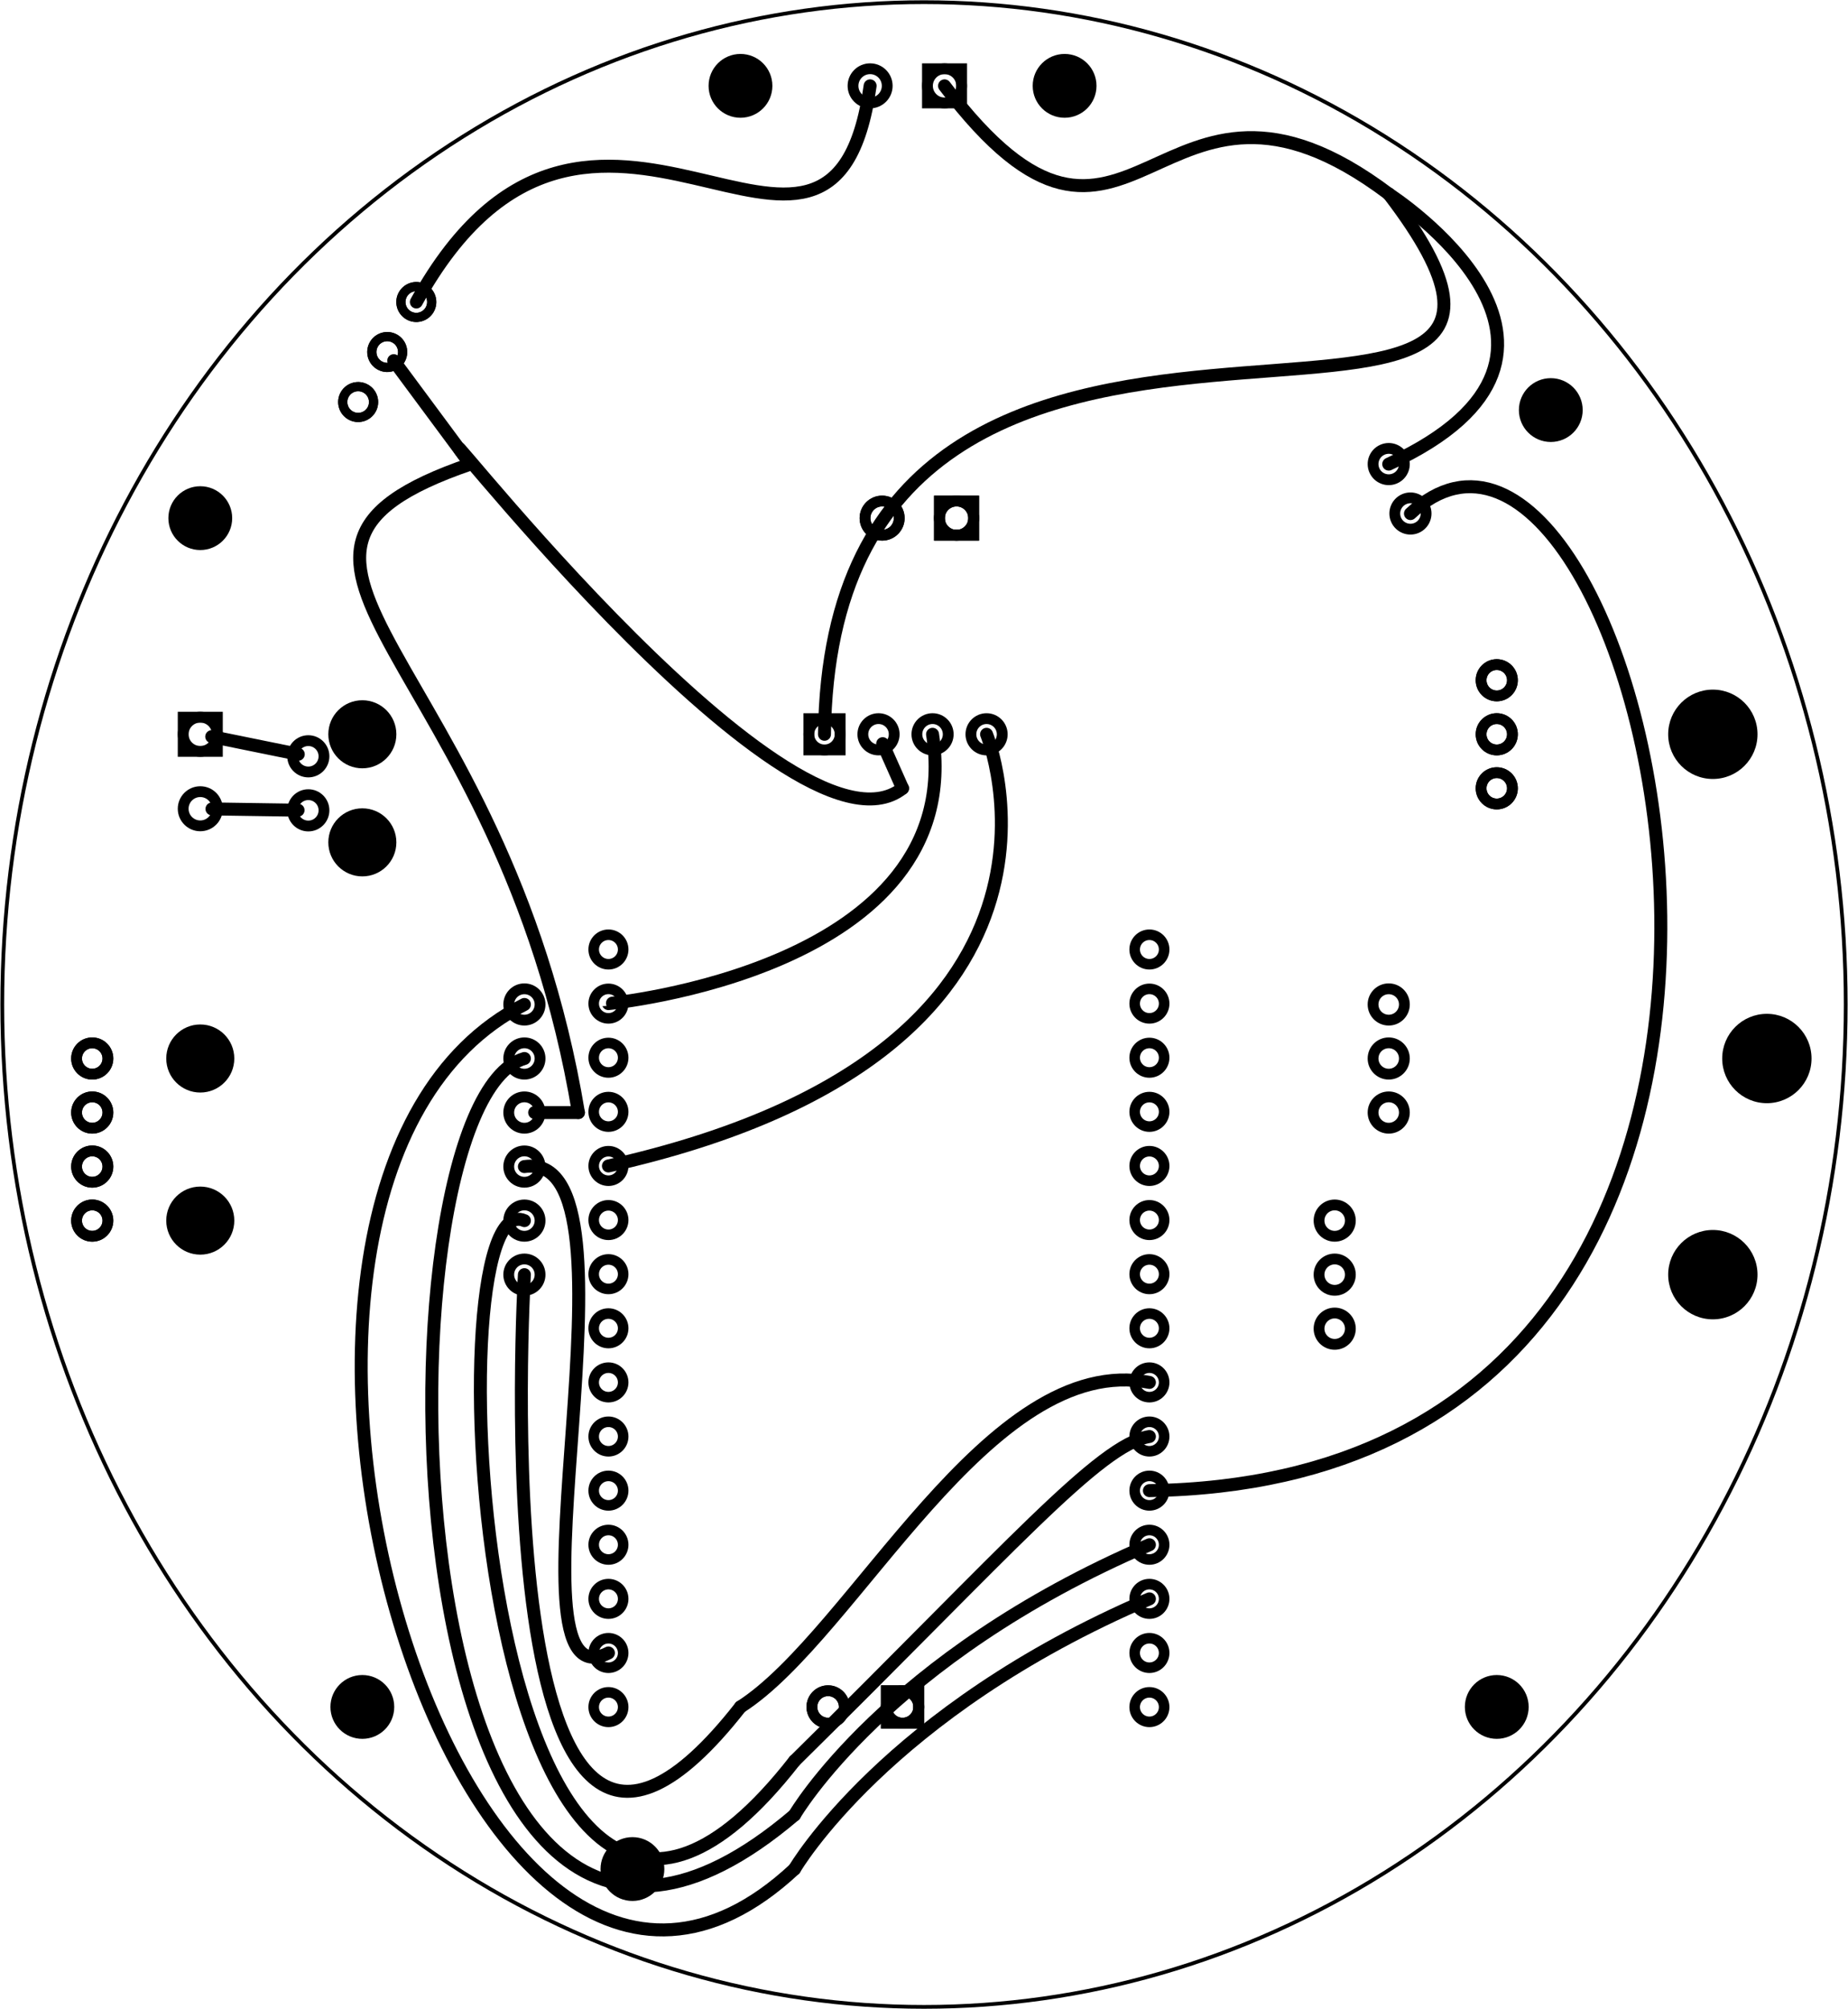 <?xml version='1.0' encoding='UTF-8' standalone='no'?>
<!-- Created with Fritzing (https://fritzing.org/) -->
<svg xmlns="http://www.w3.org/2000/svg" viewBox="0 0 246.278 267.691"  baseProfile="tiny" version="1.2" xmlns:svg="http://www.w3.org/2000/svg" width="3.421in" y="0in" x="0in" height="3.718in">
 <g transform="matrix(-1, 0, 0, 1, 246.278, 0)">
  <g partID="334800">
   <g  id="board">
    <ellipse fill="none"  stroke="black" cy="133.846" ry="133.558" id="boardoutline" fill-opacity="0.5" cx="123.139" rx="122.851" stroke-width="0.5"/>
   </g>
  </g>
  <g partID="255062">
   <g transform="translate(88.717,256.865)">
    <g transform="matrix(0,-1,1,0,0,0)">
     <g gorn="0.3.1"  id="copper1">
      <g gorn="0.3.1.0"  id="copper0">
       <path gorn="0.3.1.0.0" fill="none"  stroke="black" id="connector15pad" style="stroke-linecap:butt;stroke-linejoin:miter;stroke-miterlimit:4;stroke-dasharray:none;" d="m29.405,74.517c1.085,0,1.965,0.88,1.965,1.965,0,1.085,-0.88,1.965,-1.965,1.965,-1.085,0,-1.965,-0.88,-1.965,-1.965,0,-1.085,0.88,-1.965,1.965,-1.965z" stroke-opacity="1" stroke-width="1.406"/>
       <path gorn="0.3.1.0.1" fill="none"  stroke="black" id="connector16pad" style="stroke-linecap:butt;stroke-linejoin:miter;stroke-miterlimit:4;stroke-dasharray:none;" d="m36.616,74.517c1.085,0,1.965,0.88,1.965,1.965,0,1.085,-0.88,1.965,-1.965,1.965,-1.085,0,-1.965,-0.88,-1.965,-1.965,0,-1.085,0.88,-1.965,1.965,-1.965z" stroke-opacity="1" stroke-width="1.406"/>
       <path gorn="0.3.1.0.2" fill="none"  stroke="black" id="connector17pad" style="stroke-linecap:butt;stroke-linejoin:miter;stroke-miterlimit:4;stroke-dasharray:none;" d="m43.826,74.517c1.085,0,1.965,0.88,1.965,1.965,0,1.085,-0.88,1.965,-1.965,1.965,-1.085,0,-1.965,-0.88,-1.965,-1.965,0,-1.085,0.88,-1.965,1.965,-1.965z" stroke-opacity="1" stroke-width="1.406"/>
       <path gorn="0.3.1.0.3" fill="none"  stroke="black" id="connector18pad" style="stroke-linecap:butt;stroke-linejoin:miter;stroke-miterlimit:4;stroke-dasharray:none;" d="m51.036,74.517c1.085,0,1.965,0.88,1.965,1.965,0,1.085,-0.88,1.965,-1.965,1.965,-1.085,0,-1.965,-0.88,-1.965,-1.965,0,-1.085,0.88,-1.965,1.965,-1.965z" stroke-opacity="1" stroke-width="1.406"/>
       <path gorn="0.3.1.0.4" fill="none"  stroke="black" id="connector19pad" style="stroke-linecap:butt;stroke-linejoin:miter;stroke-miterlimit:4;stroke-dasharray:none;" d="m58.247,74.517c1.085,0,1.965,0.88,1.965,1.965,0,1.085,-0.88,1.965,-1.965,1.965,-1.085,0,-1.965,-0.88,-1.965,-1.965,0,-1.085,0.88,-1.965,1.965,-1.965z" stroke-opacity="1" stroke-width="1.406"/>
       <path gorn="0.3.1.0.5" fill="none"  stroke="black" id="connector33pin" style="stroke-linecap:butt;stroke-linejoin:miter;stroke-miterlimit:4;stroke-dasharray:none;" d="m65.457,74.517c1.085,0,1.965,0.88,1.965,1.965,0,1.085,-0.88,1.965,-1.965,1.965,-1.085,0,-1.965,-0.88,-1.965,-1.965,0,-1.085,0.88,-1.965,1.965,-1.965z" stroke-opacity="1" stroke-width="1.406"/>
       <path gorn="0.3.1.0.6" fill="none"  stroke="black" id="connector34pin" style="stroke-linecap:butt;stroke-linejoin:miter;stroke-miterlimit:4;stroke-dasharray:none;" d="m72.667,74.517c1.085,0,1.965,0.88,1.965,1.965,0,1.085,-0.88,1.965,-1.965,1.965,-1.085,0,-1.965,-0.88,-1.965,-1.965,0,-1.085,0.88,-1.965,1.965,-1.965z" stroke-opacity="1" stroke-width="1.406"/>
       <path gorn="0.3.1.0.7" fill="none"  stroke="black" id="connector35pin" style="stroke-linecap:butt;stroke-linejoin:miter;stroke-miterlimit:4;stroke-dasharray:none;" d="m79.878,74.517c1.085,0,1.965,0.88,1.965,1.965,0,1.085,-0.88,1.965,-1.965,1.965,-1.085,0,-1.965,-0.88,-1.965,-1.965,0,-1.085,0.88,-1.965,1.965,-1.965z" stroke-opacity="1" stroke-width="1.406"/>
       <path gorn="0.3.1.0.8" fill="none"  stroke="black" id="connector36pin" style="stroke-linecap:butt;stroke-linejoin:miter;stroke-miterlimit:4;stroke-dasharray:none;" d="m87.088,74.517c1.085,0,1.965,0.88,1.965,1.965,0,1.085,-0.88,1.965,-1.965,1.965,-1.085,0,-1.965,-0.88,-1.965,-1.965,0,-1.085,0.88,-1.965,1.965,-1.965z" stroke-opacity="1" stroke-width="1.406"/>
       <path gorn="0.3.1.0.9" fill="none"  stroke="black" id="connector37pin" style="stroke-linecap:butt;stroke-linejoin:miter;stroke-miterlimit:4;stroke-dasharray:none;" d="m94.299,74.517c1.085,0,1.965,0.88,1.965,1.965,0,1.085,-0.88,1.965,-1.965,1.965,-1.085,0,-1.965,-0.88,-1.965,-1.965,0,-1.085,0.88,-1.965,1.965,-1.965z" stroke-opacity="1" stroke-width="1.406"/>
       <path gorn="0.3.1.0.10" fill="none"  stroke="black" id="connector38pin" style="stroke-linecap:butt;stroke-linejoin:miter;stroke-miterlimit:4;stroke-dasharray:none;" d="m101.509,74.517c1.085,0,1.965,0.88,1.965,1.965,0,1.085,-0.88,1.965,-1.965,1.965,-1.085,0,-1.965,-0.88,-1.965,-1.965,0,-1.085,0.88,-1.965,1.965,-1.965z" stroke-opacity="1" stroke-width="1.406"/>
       <path gorn="0.3.1.0.11" fill="none"  stroke="black" id="connector39pin" style="stroke-linecap:butt;stroke-linejoin:miter;stroke-miterlimit:4;stroke-dasharray:none;" d="m108.719,74.517c1.085,0,1.965,0.88,1.965,1.965,0,1.085,-0.88,1.965,-1.965,1.965,-1.085,0,-1.965,-0.88,-1.965,-1.965,0,-1.085,0.88,-1.965,1.965,-1.965z" stroke-opacity="1" stroke-width="1.406"/>
       <path gorn="0.3.1.0.12" fill="none"  stroke="black" id="connector40pin" style="stroke-linecap:butt;stroke-linejoin:miter;stroke-miterlimit:4;stroke-dasharray:none;" d="m115.93,74.517c1.085,0,1.965,0.88,1.965,1.965,0,1.085,-0.88,1.965,-1.965,1.965,-1.085,0,-1.965,-0.88,-1.965,-1.965,0,-1.085,0.88,-1.965,1.965,-1.965z" stroke-opacity="1" stroke-width="1.406"/>
       <path gorn="0.3.1.0.13" fill="none"  stroke="black" id="connector41pin" style="stroke-linecap:butt;stroke-linejoin:miter;stroke-miterlimit:4;stroke-dasharray:none;" d="m123.14,74.517c1.085,0,1.965,0.88,1.965,1.965,0,1.085,-0.88,1.965,-1.965,1.965,-1.085,0,-1.965,-0.88,-1.965,-1.965,0,-1.085,0.88,-1.965,1.965,-1.965z" stroke-opacity="1" stroke-width="1.406"/>
       <path gorn="0.3.1.0.14" fill="none"  stroke="black" id="connector42pin" style="stroke-linecap:butt;stroke-linejoin:miter;stroke-miterlimit:4;stroke-dasharray:none;" d="m130.35,74.517c1.085,0,1.965,0.88,1.965,1.965,0,1.085,-0.88,1.965,-1.965,1.965,-1.085,0,-1.965,-0.88,-1.965,-1.965,0,-1.085,0.88,-1.965,1.965,-1.965z" stroke-opacity="1" stroke-width="1.406"/>
       <path gorn="0.3.1.0.15" fill="none"  stroke="black" id="connector14pad" style="stroke-linecap:butt;stroke-linejoin:miter;stroke-miterlimit:4;stroke-dasharray:none;" d="m29.405,2.414c1.085,0,1.965,0.88,1.965,1.965,0,1.085,-0.88,1.965,-1.965,1.965,-1.085,0,-1.965,-0.88,-1.965,-1.965,0,-1.085,0.88,-1.965,1.965,-1.965z" stroke-opacity="1" stroke-width="1.406"/>
       <path gorn="0.3.1.0.16" fill="none"  stroke="black" id="connector13pad" style="stroke-linecap:butt;stroke-linejoin:miter;stroke-miterlimit:4;stroke-dasharray:none;" d="m36.616,2.414c1.085,0,1.965,0.88,1.965,1.965,0,1.085,-0.88,1.965,-1.965,1.965,-1.085,0,-1.965,-0.88,-1.965,-1.965,0,-1.085,0.88,-1.965,1.965,-1.965z" stroke-opacity="1" stroke-width="1.406"/>
       <path gorn="0.3.1.0.17" fill="none"  stroke="black" id="connector12pad" style="stroke-linecap:butt;stroke-linejoin:miter;stroke-miterlimit:4;stroke-dasharray:none;" d="m43.826,2.414c1.085,0,1.965,0.88,1.965,1.965,0,1.085,-0.88,1.965,-1.965,1.965,-1.085,0,-1.965,-0.88,-1.965,-1.965,0,-1.085,0.88,-1.965,1.965,-1.965z" stroke-opacity="1" stroke-width="1.406"/>
       <path gorn="0.3.1.0.18" fill="none"  stroke="black" id="connector11pad" style="stroke-linecap:butt;stroke-linejoin:miter;stroke-miterlimit:4;stroke-dasharray:none;" d="m51.036,2.414c1.085,0,1.965,0.88,1.965,1.965,0,1.085,-0.88,1.965,-1.965,1.965,-1.085,0,-1.965,-0.88,-1.965,-1.965,0,-1.085,0.88,-1.965,1.965,-1.965z" stroke-opacity="1" stroke-width="1.406"/>
       <path gorn="0.3.1.0.19" fill="none"  stroke="black" id="connector10pad" style="stroke-linecap:butt;stroke-linejoin:miter;stroke-miterlimit:4;stroke-dasharray:none;" d="m58.247,2.414c1.085,0,1.965,0.88,1.965,1.965,0,1.085,-0.88,1.965,-1.965,1.965,-1.085,0,-1.965,-0.88,-1.965,-1.965,0,-1.085,0.88,-1.965,1.965,-1.965z" stroke-opacity="1" stroke-width="1.406"/>
       <path gorn="0.3.1.0.20" fill="none"  stroke="black" id="connector9pad" style="stroke-linecap:butt;stroke-linejoin:miter;stroke-miterlimit:4;stroke-dasharray:none;" d="m65.457,2.414c1.085,0,1.965,0.88,1.965,1.965,0,1.085,-0.88,1.965,-1.965,1.965,-1.085,0,-1.965,-0.88,-1.965,-1.965,0,-1.085,0.88,-1.965,1.965,-1.965z" stroke-opacity="1" stroke-width="1.406"/>
       <path gorn="0.3.1.0.21" fill="none"  stroke="black" id="connector8pad" style="stroke-linecap:butt;stroke-linejoin:miter;stroke-miterlimit:4;stroke-dasharray:none;" d="m72.667,2.414c1.085,0,1.965,0.88,1.965,1.965,0,1.085,-0.88,1.965,-1.965,1.965,-1.085,0,-1.965,-0.88,-1.965,-1.965,0,-1.085,0.88,-1.965,1.965,-1.965z" stroke-opacity="1" stroke-width="1.406"/>
       <path gorn="0.3.1.0.22" fill="none"  stroke="black" id="connector7pad" style="stroke-linecap:butt;stroke-linejoin:miter;stroke-miterlimit:4;stroke-dasharray:none;" d="m79.878,2.414c1.085,0,1.965,0.88,1.965,1.965,0,1.085,-0.88,1.965,-1.965,1.965,-1.085,0,-1.965,-0.88,-1.965,-1.965,0,-1.085,0.88,-1.965,1.965,-1.965z" stroke-opacity="1" stroke-width="1.406"/>
       <path gorn="0.3.1.0.23" fill="none"  stroke="black" id="connector6pad" style="stroke-linecap:butt;stroke-linejoin:miter;stroke-miterlimit:4;stroke-dasharray:none;" d="m87.088,2.414c1.085,0,1.965,0.88,1.965,1.965,0,1.085,-0.88,1.965,-1.965,1.965,-1.085,0,-1.965,-0.88,-1.965,-1.965,0,-1.085,0.88,-1.965,1.965,-1.965z" stroke-opacity="1" stroke-width="1.406"/>
       <path gorn="0.3.1.0.24" fill="none"  stroke="black" id="connector5pad" style="stroke-linecap:butt;stroke-linejoin:miter;stroke-miterlimit:4;stroke-dasharray:none;" d="m94.299,2.414c1.085,0,1.965,0.88,1.965,1.965,0,1.085,-0.88,1.965,-1.965,1.965,-1.085,0,-1.965,-0.88,-1.965,-1.965,0,-1.085,0.88,-1.965,1.965,-1.965z" stroke-opacity="1" stroke-width="1.406"/>
       <path gorn="0.3.1.0.25" fill="none"  stroke="black" id="connector4pad" style="stroke-linecap:butt;stroke-linejoin:miter;stroke-miterlimit:4;stroke-dasharray:none;" d="m101.509,2.414c1.085,0,1.965,0.88,1.965,1.965,0,1.085,-0.88,1.965,-1.965,1.965,-1.085,0,-1.965,-0.88,-1.965,-1.965,0,-1.085,0.88,-1.965,1.965,-1.965z" stroke-opacity="1" stroke-width="1.406"/>
       <path gorn="0.3.1.0.26" fill="none"  stroke="black" id="connector3pad" style="stroke-linecap:butt;stroke-linejoin:miter;stroke-miterlimit:4;stroke-dasharray:none;" d="m108.719,2.414c1.085,0,1.965,0.88,1.965,1.965,0,1.085,-0.88,1.965,-1.965,1.965,-1.085,0,-1.965,-0.88,-1.965,-1.965,0,-1.085,0.88,-1.965,1.965,-1.965z" stroke-opacity="1" stroke-width="1.406"/>
       <path gorn="0.3.1.0.27" fill="none"  stroke="black" id="connector2pad" style="stroke-linecap:butt;stroke-linejoin:miter;stroke-miterlimit:4;stroke-dasharray:none;" d="m115.93,2.414c1.085,0,1.965,0.88,1.965,1.965,0,1.085,-0.88,1.965,-1.965,1.965,-1.085,0,-1.965,-0.88,-1.965,-1.965,0,-1.085,0.88,-1.965,1.965,-1.965z" stroke-opacity="1" stroke-width="1.406"/>
       <path gorn="0.3.1.0.28" fill="none"  stroke="black" id="connector1pad" style="stroke-linecap:butt;stroke-linejoin:miter;stroke-miterlimit:4;stroke-dasharray:none;" d="m123.14,2.414c1.085,0,1.965,0.88,1.965,1.965,0,1.085,-0.88,1.965,-1.965,1.965,-1.085,0,-1.965,-0.88,-1.965,-1.965,0,-1.085,0.88,-1.965,1.965,-1.965z" stroke-opacity="1" stroke-width="1.406"/>
       <path gorn="0.3.1.0.29" fill="none"  stroke="black" id="connector0pad" style="stroke-linecap:butt;stroke-linejoin:miter;stroke-miterlimit:4;stroke-dasharray:none;" d="m130.35,2.414c1.085,0,1.965,0.88,1.965,1.965,0,1.085,-0.88,1.965,-1.965,1.965,-1.085,0,-1.965,-0.88,-1.965,-1.965,0,-1.085,0.88,-1.965,1.965,-1.965z" stroke-opacity="1" stroke-width="1.406"/>
      </g>
     </g>
    </g>
   </g>
  </g>
  <g partID="255102">
   <g transform="translate(164.187,103.869)">
    <g transform="matrix(-1,0,0,-1,0,0)">
     <g  id="copper1">
      <g  id="copper0">
       <rect fill="none" gorn="0.4.0.0"  stroke="black" id="square" width="4.175" y="3.943" x="25.696" height="4.172" stroke-width="1.44"/>
       <circle fill="none" gorn="0.4.0.4"  stroke="black" cy="6.03" id="connector0pin" r="2.088" cx="27.783" stroke-width="1.44"/>
       <circle fill="none" gorn="0.4.0.3"  stroke="black" cy="6.03" id="connector1pin" r="2.088" cx="34.986" stroke-width="1.44"/>
       <circle fill="none" gorn="0.4.0.2"  stroke="black" cy="6.03" id="connector2pin" r="2.088" cx="42.188" stroke-width="1.44"/>
       <circle fill="none" gorn="0.4.0.1"  stroke="black" cy="6.029" id="connector3pin" r="2.088" cx="49.388" stroke-width="1.44"/>
      </g>
     </g>
    </g>
   </g>
  </g>
  <g partID="257842">
   <g transform="translate(171.359,128.799)">
    <g  id="copper1">
     <g  id="copper0">
      <circle fill="none"  cy="5.04" stroke="black" id="connector0pin" r="2.088" cx="5.04" stroke-width="1.44"/>
      <circle fill="none"  cy="12.24" stroke="black" id="connector1pin" r="2.088" cx="5.04" stroke-width="1.44"/>
      <circle fill="none"  cy="19.44" stroke="black" id="connector2pin" r="2.088" cx="5.04" stroke-width="1.44"/>
      <circle fill="none"  cy="26.64" stroke="black" id="connector3pin" r="2.088" cx="5.04" stroke-width="1.44"/>
      <circle fill="none"  cy="33.84" stroke="black" id="connector4pin" r="2.088" cx="5.04" stroke-width="1.44"/>
      <circle fill="none"  cy="41.04" stroke="black" id="connector5pin" r="2.088" cx="5.04" stroke-width="1.44"/>
     </g>
    </g>
   </g>
  </g>
  <g partID="354332">
   <g transform="translate(112.039,79.695)">
    <g transform="matrix(0,-1,1,0,0,0)">
     <g id="copper1" flipped="1">
      <g transform="matrix(-1, 0, 0, 1, 18.432, 0)">
       <g>
        <g>
         <g>
          <rect fill="none" stroke="black" id="square" width="4.558" y="4.482" height="4.558" x="5.497" stroke-width="1.44"/>
          <circle fill="none" cy="6.761" stroke="black" id="connector0pin" r="2.279" cx="7.776" stroke-width="1.44"/>
          <circle fill="none" cy="16.682" stroke="black" id="connector1pin" r="2.279" cx="7.776" stroke-width="1.44"/>
         </g>
         <g>
          <g id="copper0">
           <rect fill="none" stroke="black" id="square" width="4.558" y="4.482" height="4.558" x="5.497" stroke-width="1.44"/>
           <circle fill="none" cy="6.761" stroke="black" id="connector0pin" r="2.279" cx="7.776" stroke-width="1.44"/>
           <circle fill="none" cy="16.682" stroke="black" id="connector1pin" r="2.279" cx="7.776" stroke-width="1.44"/>
          </g>
         </g>
        </g>
       </g>
      </g>
     </g>
    </g>
   </g>
  </g>
  <g partID="351162">
   <g transform="translate(113.639,19.215)">
    <g transform="matrix(0,-1,1,0,0,0)">
     <g  id="copper1">
      <g  id="copper0">
       <rect fill="none"  stroke="black" id="square" width="4.558" y="4.482" height="4.558" x="5.497" stroke-width="1.44"/>
       <circle fill="none"  cy="6.761" stroke="black" id="connector0pin" r="2.279" cx="7.776" stroke-width="1.44"/>
       <circle fill="none"  cy="16.682" stroke="black" id="connector1pin" r="2.279" cx="7.776" stroke-width="1.44"/>
      </g>
     </g>
    </g>
   </g>
  </g>
  <g partID="300712">
   <g transform="translate(119.239,238.095)">
    <g transform="matrix(5.55112e-17,-1,1,5.55112e-17,0,0)">
     <g id="copper1" flipped="1">
      <g transform="matrix(-1, 0, 0, 1, 18.432, 0)">
       <g>
        <g>
         <g>
          <rect fill="none" stroke="black" id="square" width="4.32" y="4.601" height="4.32" x="5.616" stroke-width="1.44"/>
          <circle fill="none" cy="6.761" stroke="black" id="connector0pin" r="2.16" cx="7.776" stroke-width="1.44"/>
          <circle fill="none" cy="16.682" stroke="black" id="connector1pin" r="2.16" cx="7.776" stroke-width="1.44"/>
         </g>
         <g>
          <g id="copper0">
           <rect fill="none" stroke="black" id="square" width="4.32" y="4.601" height="4.32" x="5.616" stroke-width="1.44"/>
           <circle fill="none" cy="6.761" stroke="black" id="connector0pin" r="2.16" cx="7.776" stroke-width="1.44"/>
           <circle fill="none" cy="16.682" stroke="black" id="connector1pin" r="2.16" cx="7.776" stroke-width="1.44"/>
          </g>
         </g>
        </g>
       </g>
      </g>
     </g>
    </g>
   </g>
  </g>
  <g partID="270212">
   <g transform="translate(180.663,35.644)">
    <g transform="matrix(0.865,-0.503,0.503,0.865,0,0)">
     <g  id="copper1">
      <circle fill="none"  cy="9.067" stroke="black" id="connector0pad" r="2.052" connectorname="1" cx="6.453" stroke-width="1.224"/>
      <circle fill="none"  cy="16.771" stroke="black" id="connector1pad" r="2.052" connectorname="2" cx="6.453" stroke-width="1.224"/>
      <circle fill="none"  cy="24.476" stroke="black" id="connector2pad" r="2.052" connectorname="3" cx="6.453" stroke-width="1.224"/>
      <g  id="copper0">
       <circle fill="none"  cy="9.067" stroke="black" id="connector0pad" r="2.052" connectorname="1" cx="6.453" stroke-width="1.224"/>
       <circle fill="none"  cy="16.771" stroke="black" id="connector1pad" r="2.052" connectorname="2" cx="6.453" stroke-width="1.224"/>
       <circle fill="none"  cy="24.476" stroke="black" id="connector2pad" r="2.052" connectorname="3" cx="6.453" stroke-width="1.224"/>
      </g>
     </g>
    </g>
   </g>
  </g>
  <g partID="305112">
   <g transform="translate(228.959,135.999)">
    <g id="copper1" flipped="1">
     <g transform="matrix(-1, 0, 0, 1, 10.08, 0)">
      <g>
       <g>
        <g>
         <circle fill="none" cy="5.04" stroke="black" id="connector0pin" r="2.088" cx="5.04" stroke-width="1.44"/>
         <circle fill="none" cy="12.24" stroke="black" id="connector1pin" r="2.088" cx="5.04" stroke-width="1.44"/>
         <circle fill="none" cy="19.44" stroke="black" id="connector2pin" r="2.088" cx="5.04" stroke-width="1.44"/>
         <circle fill="none" cy="26.64" stroke="black" id="connector3pin" r="2.088" cx="5.04" stroke-width="1.44"/>
        </g>
        <g>
         <g id="copper0">
          <circle fill="none" cy="5.04" stroke="black" id="connector0pin" r="2.088" cx="5.04" stroke-width="1.44"/>
          <circle fill="none" cy="12.24" stroke="black" id="connector1pin" r="2.088" cx="5.04" stroke-width="1.44"/>
          <circle fill="none" cy="19.44" stroke="black" id="connector2pin" r="2.088" cx="5.04" stroke-width="1.44"/>
          <circle fill="none" cy="26.64" stroke="black" id="connector3pin" r="2.088" cx="5.04" stroke-width="1.44"/>
         </g>
        </g>
       </g>
      </g>
     </g>
    </g>
   </g>
  </g>
  <g partID="306282">
   <g transform="translate(41.759,85.599)">
    <g transform="matrix(1,0,0,1,0,0)">
     <g id="copper1" flipped="1">
      <g transform="matrix(-1, 0, 0, 1, 10.08, 0)">
       <g>
        <g>
         <g>
          <circle fill="none" cy="5.04" stroke="black" id="connector0pin" r="2.088" cx="5.04" stroke-width="1.44"/>
          <circle fill="none" cy="12.24" stroke="black" id="connector1pin" r="2.088" cx="5.04" stroke-width="1.44"/>
          <circle fill="none" cy="19.44" stroke="black" id="connector2pin" r="2.088" cx="5.04" stroke-width="1.44"/>
         </g>
         <g>
          <g id="copper0">
           <circle fill="none" cy="5.04" stroke="black" id="connector0pin" r="2.088" cx="5.04" stroke-width="1.44"/>
           <circle fill="none" cy="12.24" stroke="black" id="connector1pin" r="2.088" cx="5.04" stroke-width="1.44"/>
           <circle fill="none" cy="19.44" stroke="black" id="connector2pin" r="2.088" cx="5.04" stroke-width="1.44"/>
          </g>
         </g>
        </g>
       </g>
      </g>
     </g>
    </g>
   </g>
  </g>
  <g partID="308432">
   <g transform="translate(56.159,128.799)">
    <g  id="copper1">
     <g  id="copper0">
      <circle fill="none"  cy="5.04" stroke="black" id="connector0pin" r="2.088" cx="5.04" stroke-width="1.44"/>
      <circle fill="none"  cy="12.24" stroke="black" id="connector1pin" r="2.088" cx="5.04" stroke-width="1.44"/>
      <circle fill="none"  cy="19.44" stroke="black" id="connector2pin" r="2.088" cx="5.04" stroke-width="1.44"/>
     </g>
    </g>
   </g>
  </g>
  <g partID="351382">
   <g transform="translate(200.159,95.733)">
    <g transform="matrix(1,0,0,1,0,0)">
     <g  id="copper1">
      <g  id="copper0">
       <circle fill="none"  cy="5.04" stroke="black" id="connector0pin" r="2.088" cx="5.04" stroke-width="1.44"/>
       <circle fill="none"  cy="12.24" stroke="black" id="connector1pin" r="2.088" cx="5.04" stroke-width="1.44"/>
      </g>
     </g>
    </g>
   </g>
  </g>
  <g partID="349912">
   <g transform="translate(58.613,55.197)">
    <g transform="matrix(0.915,0.402,-0.402,0.915,0,0)">
     <g  id="copper1">
      <g  id="copper0">
       <circle fill="none"  cy="5.04" stroke="black" id="connector0pin" r="2.088" cx="5.04" stroke-width="1.44"/>
       <circle fill="none"  cy="12.24" stroke="black" id="connector1pin" r="2.088" cx="5.04" stroke-width="1.44"/>
      </g>
     </g>
    </g>
   </g>
  </g>
  <g partID="308652">
   <g transform="translate(63.359,157.599)">
    <g transform="matrix(1,0,0,1,0,0)">
     <g  id="copper1">
      <g  id="copper0">
       <circle fill="none"  cy="5.04" stroke="black" id="connector0pin" r="2.088" cx="5.04" stroke-width="1.44"/>
       <circle fill="none"  cy="12.24" stroke="black" id="connector1pin" r="2.088" cx="5.04" stroke-width="1.44"/>
       <circle fill="none"  cy="19.44" stroke="black" id="connector2pin" r="2.088" cx="5.04" stroke-width="1.44"/>
      </g>
     </g>
    </g>
   </g>
  </g>
  <g partID="353421">
   <g transform="translate(40.947,221.587)">
    <g  id="copper1">
     <circle fill="black"  cy="5.852" stroke="black" id="nonconn0" r="4.252" cx="5.852" stroke-width="0"/>
    </g>
   </g>
  </g>
  <g partID="353401">
   <g transform="translate(213.747,63.187)">
    <g  id="copper1">
     <circle fill="black"  cy="5.852" stroke="black" id="nonconn0" r="4.252" cx="5.852" stroke-width="0"/>
    </g>
   </g>
  </g>
  <g partID="353381">
   <g transform="translate(33.747,48.787)">
    <g  id="copper1">
     <circle fill="black"  cy="5.852" stroke="black" id="nonconn0" r="4.252" cx="5.852" stroke-width="0"/>
    </g>
   </g>
  </g>
  <g partID="353361">
   <g transform="translate(192.147,221.587)">
    <g  id="copper1">
     <circle fill="black"  cy="5.852" stroke="black" id="nonconn0" r="4.252" cx="5.852" stroke-width="0"/>
    </g>
   </g>
  </g>
  <g partID="353231">
   <g transform="translate(10.446,162.287)">
    <g  id="copper1">
     <circle fill="black"  cy="7.553" stroke="black" id="nonconn0" r="5.953" cx="7.553" stroke-width="0"/>
    </g>
   </g>
  </g>
  <g partID="353211">
   <g transform="translate(3.246,133.487)">
    <g  id="copper1">
     <circle fill="black"  cy="7.553" stroke="black" id="nonconn0" r="5.953" cx="7.553" stroke-width="0"/>
    </g>
   </g>
  </g>
  <g partID="353191">
   <g transform="translate(10.446,90.287)">
    <g  id="copper1">
     <circle fill="black"  cy="7.553" stroke="black" id="nonconn0" r="5.953" cx="7.553" stroke-width="0"/>
    </g>
   </g>
  </g>
  <g partID="333431">
   <g transform="translate(98.547,5.587)">
    <g  id="copper1">
     <circle fill="black"  cy="5.852" stroke="black" id="nonconn0" r="4.252" cx="5.852" stroke-width="0"/>
    </g>
   </g>
  </g>
  <g partID="337031">
   <g transform="translate(156.147,243.187)">
    <g  id="copper1">
     <circle fill="black"  cy="5.852" stroke="black" id="nonconn0" r="4.252" cx="5.852" stroke-width="0"/>
    </g>
   </g>
  </g>
  <g partID="353271">
   <g transform="translate(213.464,134.904)">
    <g  id="copper1">
     <circle fill="black"  cy="6.135" stroke="black" id="nonconn0" r="4.535" cx="6.135" stroke-width="0"/>
    </g>
   </g>
  </g>
  <g partID="353251">
   <g transform="translate(213.464,156.504)">
    <g  id="copper1">
     <circle fill="black"  cy="6.135" stroke="black" id="nonconn0" r="4.535" cx="6.135" stroke-width="0"/>
    </g>
   </g>
  </g>
  <g partID="353151">
   <g transform="translate(191.864,106.104)">
    <g  id="copper1">
     <circle fill="black"  cy="6.135" stroke="black" id="nonconn0" r="4.535" cx="6.135" stroke-width="0"/>
    </g>
   </g>
  </g>
  <g partID="351601">
   <g transform="translate(191.864,91.704)">
    <g  id="copper1">
     <circle fill="black"  cy="6.135" stroke="black" id="nonconn0" r="4.535" cx="6.135" stroke-width="0"/>
    </g>
   </g>
  </g>
  <g partID="333361">
   <g transform="translate(141.747,5.587)">
    <g  id="copper1">
     <circle fill="black"  cy="5.852" stroke="black" id="nonconn0" r="4.252" cx="5.852" stroke-width="0"/>
    </g>
   </g>
  </g>
  <g partID="351362">
   <g transform="translate(211.823,91.079)">
    <g  id="copper1">
     <g  id="copper0">
      <rect fill="none"  stroke="black" id="square" width="4.558" y="4.482" height="4.558" x="5.497" stroke-width="1.44"/>
      <circle fill="none"  cy="6.761" stroke="black" id="connector0pin" r="2.279" cx="7.776" stroke-width="1.44"/>
      <circle fill="none"  cy="16.682" stroke="black" id="connector1pin" r="2.279" cx="7.776" stroke-width="1.44"/>
     </g>
    </g>
   </g>
  </g>
  <g partID="354040">
   <path stroke-linecap="round" fill="none" stroke="black" d="M58.302,68.431C27.209,39.338, -11.17,197.125 93.096,198.618" stroke-width="1.728"/>
  </g>
  <g partID="351420">
   <line stroke-linecap="round" stroke="black" y2="100.5" y1="98.151" x1="218.072" x2="206.54" stroke-width="1.728"/>
  </g>
  <g partID="351490">
   <line stroke-linecap="round" stroke="black" y2="107.953" y1="107.784" x1="218.04" x2="206.567" stroke-width="1.728"/>
  </g>
  <g partID="351820">
   <path stroke-linecap="round" fill="none" stroke="black" d="M61.199,25.839C61.199,25.839, 28.546,46.819 61.199,61.839" stroke-width="1.728"/>
  </g>
  <g partID="270250">
   <path stroke-linecap="round" fill="none" stroke="black" d="M190.799,40.239C167.515,-1.978, 135.381,48.08 130.321,11.439" stroke-width="1.728"/>
  </g>
  <g partID="265810">
   <path stroke-linecap="round" fill="none" stroke="black" d="M165.199,220.249C180.314,228.018, 159.08,153.018 176.399,155.439" stroke-width="1.728"/>
  </g>
  <g partID="289100">
   <path stroke-linecap="round" fill="none" stroke="black" d="M61.199,25.839C92.38,2.361, 95.301,44.584 120.4,11.439" stroke-width="1.728"/>
  </g>
  <g partID="279040">
   <path stroke-linecap="round" fill="none" stroke="black" d="M125.999,105.039C141.344,117.189, 194.671,46.9 183.599,61.839" stroke-width="1.728"/>
  </g>
  <g partID="278970">
   <line stroke-linecap="round" stroke="black" y2="105.039" y1="99.089" x1="128.646" x2="126" stroke-width="1.728"/>
  </g>
  <g partID="278900">
   <path stroke-linecap="round" fill="none" stroke="black" d="M136.404,97.839C135.49,18.819, 24.756,73.419 61.199,25.839" stroke-width="1.728"/>
  </g>
  <g partID="279180">
   <path stroke-linecap="round" fill="none" stroke="black" d="M121.999,97.839C117.175,129.247, 165.204,133.715 165.2,133.725" stroke-width="1.728"/>
  </g>
  <g partID="284200">
   <path stroke-linecap="round" fill="none" stroke="black" d="M114.799,97.84C114.799,97.84, 97.533,140.271 165.2,155.356" stroke-width="1.728"/>
  </g>
  <g partID="290680">
   <path stroke-linecap="round" fill="none" stroke="black" d="M176.399,133.839C223.815,157.877, 185.397,290.966 140.399,249.039" stroke-width="1.728"/>
  </g>
  <g partID="291450">
   <path stroke-linecap="round" fill="none" stroke="black" d="M140.399,234.639C111.719,206.358, 99.792,192.52 93.096,191.408" stroke-width="1.728"/>
  </g>
  <g partID="291170">
   <path stroke-linecap="round" fill="none" stroke="black" d="M140.399,241.839C140.399,241.839, 128.211,220.868 93.096,205.829" stroke-width="1.728"/>
  </g>
  <g partID="290960">
   <path stroke-linecap="round" fill="none" stroke="black" d="M176.399,141.039C197.422,147.132, 195.389,288.599 140.399,241.839" stroke-width="1.728"/>
  </g>
  <g partID="291240">
   <path stroke-linecap="round" fill="none" stroke="black" d="M176.399,162.639C189.264,157.018, 182.559,288.64 140.399,234.639" stroke-width="1.728"/>
  </g>
  <g partID="349570">
   <path stroke-linecap="round" fill="none" stroke="black" d="M147.599,227.439C132.445,217.769, 114.554,179.99 93.096,184.198" stroke-width="1.728"/>
  </g>
  <g partID="291520">
   <path stroke-linecap="round" fill="none" stroke="black" d="M176.399,169.839C176.399,169.839, 182.473,271.978 147.599,227.439" stroke-width="1.728"/>
  </g>
  <g partID="330310">
   <path stroke-linecap="round" fill="none" stroke="black" d="M140.399,249.039C140.399,249.039, 128.211,228.06 93.096,213.039" stroke-width="1.728"/>
  </g>
  <g partID="349630">
   <line stroke-linecap="round" stroke="black" y2="148.239" y1="148.239" x1="169.199" x2="175.031" stroke-width="1.728"/>
  </g>
  <g partID="329040">
   <path stroke-linecap="round" fill="none" stroke="black" d="M183.599,61.839C219.779,74.248, 179.294,87.281 169.199,148.239" stroke-width="1.728"/>
  </g>
  <g partID="328920">
   <line stroke-linecap="round" stroke="black" y2="48.056" y1="61.839" x1="183.599" x2="193.814" stroke-width="1.728"/>
  </g>
 </g>
</svg>
